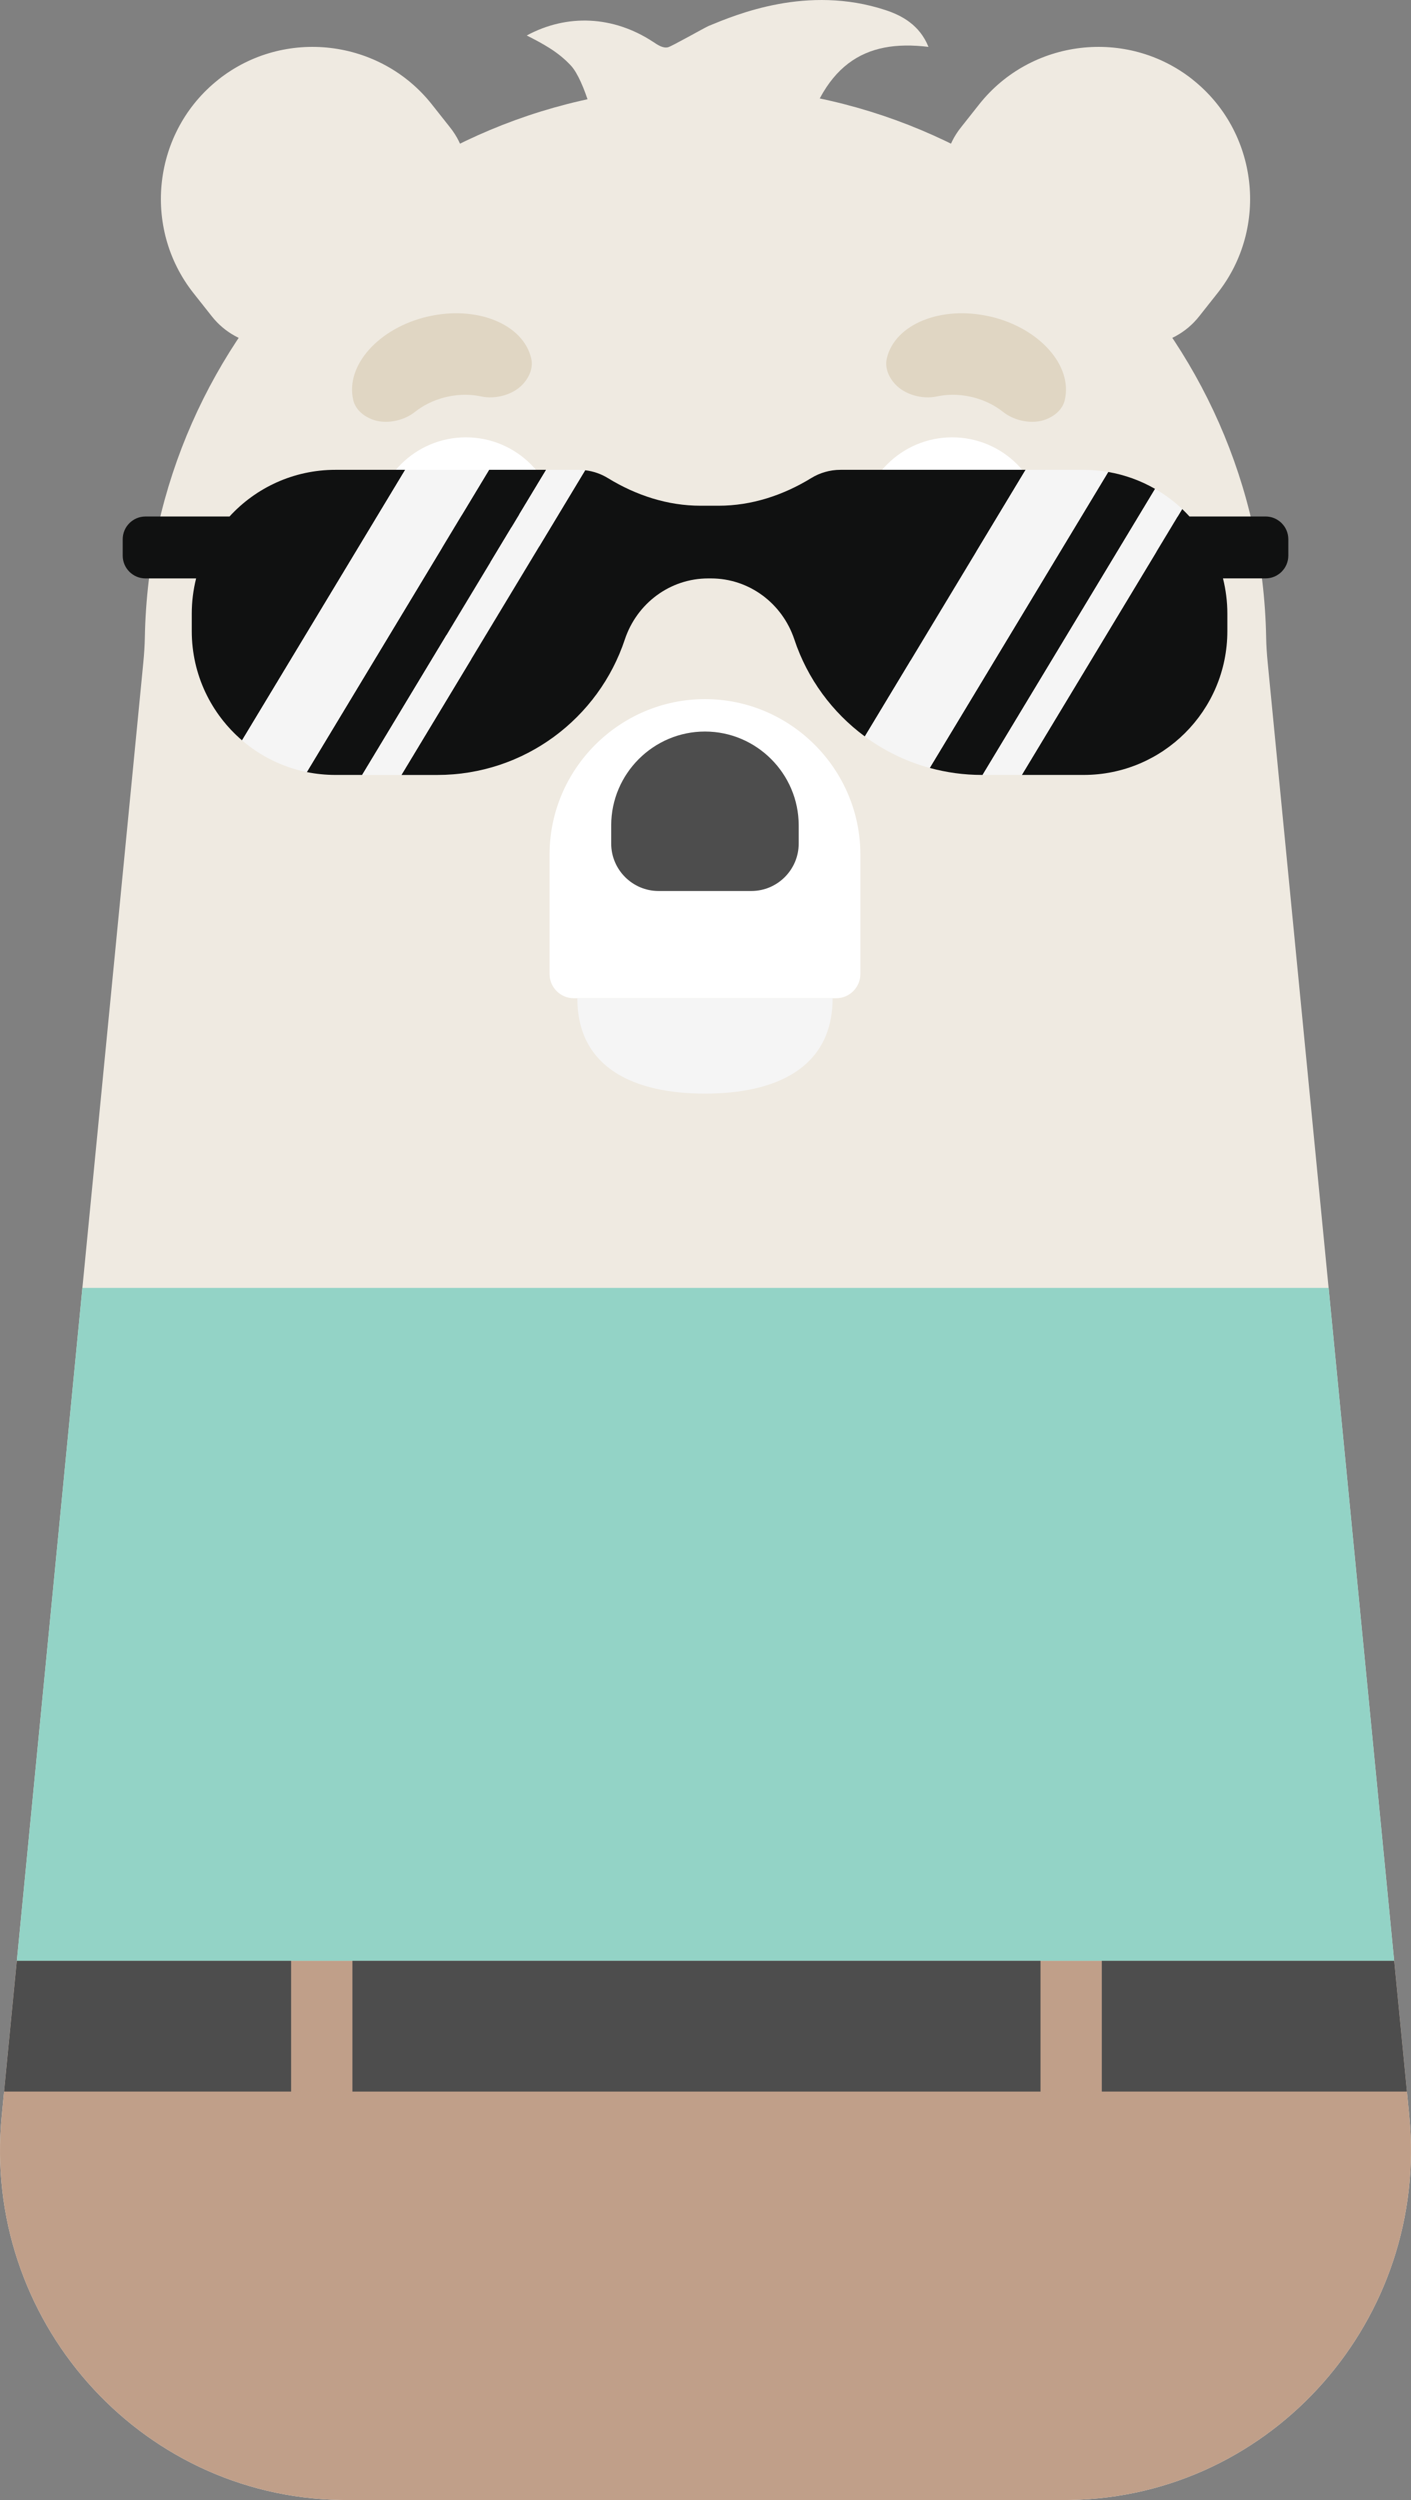 <svg width="144" height="255" viewBox="0 0 144 255" fill="none" xmlns="http://www.w3.org/2000/svg">
<rect x="0" y="0" width="144" height="255" fill="#808080" stroke="none"/>
<g clip-path="url(#clip0_281_622)">
<path d="M143.828 215.851L142.282 199.994L129.373 67.571C129.291 66.723 129.231 65.872 129.218 65.022C128.656 34.023 103.124 8.841 72 8.841C40.873 8.841 15.344 34.026 14.782 65.022C14.766 65.872 14.709 66.723 14.627 67.571L1.718 199.994L0.172 215.851C-1.838 236.469 14.068 254.638 34.778 254.992C35.095 254.997 35.411 255 35.727 255H108.27C108.589 255 108.905 255 109.219 254.992C129.932 254.638 145.838 236.469 143.825 215.851H143.828Z" fill="#EFEAE1"/>
<path d="M81.675 15.679C83.777 6.484 88.238 3.987 94.756 4.783C93.859 2.552 92.042 1.573 90.333 1.017C82.387 -1.579 75.15 1.481 72.335 2.64C71.954 2.798 68.542 4.734 68.177 4.821C67.645 4.947 67.127 4.581 66.636 4.259C62.609 1.62 57.894 1.385 53.757 3.619C55.331 4.423 56.931 5.246 58.276 6.703C59.62 8.159 61.063 13.209 61.133 15.679H81.675Z" fill="#EFEAE1"/>
<path d="M121.705 8.107C115.011 2.817 105.208 3.965 99.918 10.659L98.039 13.034C95.369 16.413 95.947 21.362 99.326 24.032L111.379 33.559C114.757 36.229 119.706 35.651 122.376 32.272L124.255 29.897C129.545 23.203 128.397 13.4 121.702 8.11L121.705 8.107Z" fill="#EFEAE1"/>
<path d="M22.295 8.107C28.989 2.817 38.792 3.965 44.082 10.659L45.961 13.034C48.631 16.413 48.053 21.362 44.674 24.032L32.621 33.559C29.243 36.229 24.294 35.651 21.624 32.272L19.745 29.897C14.455 23.203 15.603 13.4 22.297 8.11L22.295 8.107Z" fill="#EFEAE1"/>
<path d="M71.945 71.31C63.222 71.31 56.086 78.446 56.086 87.169V99.35C56.086 100.708 57.196 101.817 58.554 101.817H85.337C86.695 101.817 87.805 100.708 87.805 99.35V87.169C87.805 78.446 80.669 71.31 71.945 71.31Z" fill="white"/>
<path d="M56.915 53.978C56.915 48.803 52.72 44.608 47.545 44.608C42.371 44.608 38.176 48.803 38.176 53.978V65.245C38.176 70.42 42.371 74.615 47.545 74.615C52.72 74.615 56.915 70.42 56.915 65.245V53.978Z" fill="white"/>
<path d="M106.544 53.978C106.544 48.803 102.349 44.608 97.174 44.608C92 44.608 87.805 48.803 87.805 53.978V65.245C87.805 70.42 92 74.615 97.174 74.615C102.349 74.615 106.544 70.42 106.544 65.245V53.978Z" fill="white"/>
<path d="M55.121 56.59C55.121 53.815 52.871 51.565 50.096 51.565C47.322 51.565 45.072 53.815 45.072 56.59V62.633C45.072 65.409 47.322 67.659 50.096 67.659C52.871 67.659 55.121 65.409 55.121 62.633V56.59Z" fill="#4D4D4D"/>
<path d="M99.65 56.59C99.65 53.815 97.401 51.565 94.626 51.565C91.851 51.565 89.602 53.815 89.602 56.59V62.633C89.602 65.409 91.851 67.659 94.626 67.659C97.401 67.659 99.65 65.409 99.65 62.633V56.59Z" fill="#4D4D4D"/>
<path d="M71.945 74.615C66.683 74.615 62.377 78.92 62.377 84.183V86.051C62.377 88.707 64.55 90.88 67.206 90.88H76.682C79.338 90.88 81.511 88.707 81.511 86.051V84.183C81.511 78.92 77.206 74.615 71.943 74.615H71.945Z" fill="#4D4D4D"/>
<path d="M71.945 111.547C79.109 111.547 84.972 108.981 84.972 101.815H58.922C58.922 108.978 64.782 111.547 71.948 111.547H71.945Z" fill="#F5F5F5"/>
<path d="M43.641 32.289C38.645 33.456 35.228 37.284 36.049 40.796C36.259 41.699 36.984 42.392 37.98 42.779C39.327 43.302 41.151 42.964 42.348 42.015C43.041 41.467 44.104 40.824 45.571 40.486C47.022 40.15 48.246 40.254 49.1 40.436C50.6 40.758 52.386 40.251 53.365 39.182C53.376 39.171 53.386 39.157 53.397 39.147C54.093 38.369 54.42 37.442 54.213 36.556C53.392 33.044 48.633 31.124 43.638 32.294L43.641 32.289Z" fill="#E0D6C3"/>
<path d="M101.076 32.289C106.072 33.456 109.489 37.284 108.668 40.796C108.458 41.699 107.733 42.392 106.737 42.779C105.39 43.302 103.566 42.964 102.369 42.015C101.676 41.467 100.613 40.824 99.146 40.486C97.695 40.15 96.471 40.254 95.617 40.436C94.118 40.758 92.332 40.251 91.353 39.182C91.342 39.171 91.331 39.157 91.32 39.147C90.624 38.369 90.297 37.442 90.504 36.556C91.325 33.044 96.084 31.124 101.079 32.294L101.076 32.289Z" fill="#E0D6C3"/>
<path d="M51.221 57.705C52.363 57.705 53.288 56.78 53.288 55.639C53.288 54.497 52.363 53.572 51.221 53.572C50.08 53.572 49.154 54.497 49.154 55.639C49.154 56.78 50.08 57.705 51.221 57.705Z" fill="white"/>
<path d="M93.504 57.586C94.645 57.586 95.571 56.66 95.571 55.519C95.571 54.377 94.645 53.452 93.504 53.452C92.362 53.452 91.437 54.377 91.437 55.519C91.437 56.66 92.362 57.586 93.504 57.586Z" fill="white"/>
<path d="M143.828 215.851L142.282 199.994H1.718L0.172 215.851C-1.838 236.469 14.068 254.637 34.778 254.992C35.095 254.997 35.411 255 35.727 255H108.27C108.589 255 108.905 255 109.219 254.992C129.932 254.637 145.838 236.469 143.825 215.851H143.828Z" fill="#C09F89"/>
<path d="M29.709 199.994H1.718L0.417 213.337H29.709V199.994Z" fill="#4D4D4D"/>
<path d="M112.445 213.337H143.583L142.282 199.994H112.445V213.337Z" fill="#4D4D4D"/>
<path d="M106.189 199.994H35.967V213.337H106.189V199.994Z" fill="#4D4D4D"/>
<path d="M8.407 131.363L1.718 199.994H142.282L135.593 131.363H8.407Z" fill="#93D3C6"/>
<path d="M49.912 47.921L31.31 78.751C32.256 78.942 33.235 79.043 34.238 79.043H36.957L55.734 47.919H49.91L49.912 47.921Z" fill="#101111"/>
<path d="M113.099 48.14L94.884 78.328C96.583 78.792 98.369 79.043 100.215 79.043H100.278L117.882 49.866C116.426 49.029 114.814 48.437 113.099 48.14Z" fill="#101111"/>
<path d="M85.781 47.921C84.685 47.921 83.663 48.23 82.79 48.764C79.927 50.52 76.696 51.584 73.336 51.584H71.49C68.131 51.584 64.899 50.52 62.036 48.764C61.346 48.341 60.561 48.063 59.718 47.965L40.966 79.046H44.614C53.534 79.046 61.098 73.257 63.765 65.231C64.992 61.536 68.384 58.998 72.275 58.998H72.559C76.453 58.998 79.842 61.536 81.07 65.231C82.397 69.229 84.942 72.673 88.263 75.119L104.673 47.919H85.784L85.781 47.921Z" fill="#101111"/>
<path d="M129.155 52.68H121.392C121.152 52.418 120.906 52.162 120.647 51.919L120.184 52.688C118.973 52.764 118.008 53.776 118.008 55.003V56.295L104.283 79.043H110.588C118.689 79.043 125.258 72.474 125.258 64.372V62.589C125.258 61.348 125.1 60.146 124.811 58.995H129.158C130.437 58.995 131.481 57.951 131.481 56.672V55.003C131.481 53.724 130.437 52.68 129.158 52.68H129.155Z" fill="#101111"/>
<path d="M34.238 47.921C29.957 47.921 26.104 49.756 23.424 52.682H14.845C13.566 52.682 12.522 53.727 12.522 55.005V56.674C12.522 57.953 13.566 58.998 14.845 58.998H20.015C19.726 60.148 19.571 61.351 19.571 62.592V64.375C19.571 68.833 21.564 72.825 24.703 75.517L41.353 47.921H34.241H34.238Z" fill="#101111"/>
<path d="M41.35 47.921L24.7 75.517C26.56 77.109 28.817 78.246 31.31 78.754L49.912 47.924H41.353L41.35 47.921Z" fill="#F5F5F5"/>
<path d="M59.045 47.921H55.737L36.96 79.046H40.966L59.718 47.965C59.497 47.941 59.274 47.924 59.047 47.924L59.045 47.921Z" fill="#F5F5F5"/>
<path d="M110.585 47.921H104.668L88.257 75.122C90.224 76.57 92.462 77.668 94.884 78.331L113.099 48.142C112.281 48.001 111.444 47.924 110.588 47.924L110.585 47.921Z" fill="#F5F5F5"/>
<path d="M117.882 49.866L100.278 79.043H104.283L120.65 51.919C119.815 51.131 118.888 50.441 117.885 49.866H117.882Z" fill="#F5F5F5"/>
</g>
<defs>
<clipPath id="clip0_281_622">
<rect width="144" height="255" fill="white"/>
</clipPath>
</defs>
</svg>

